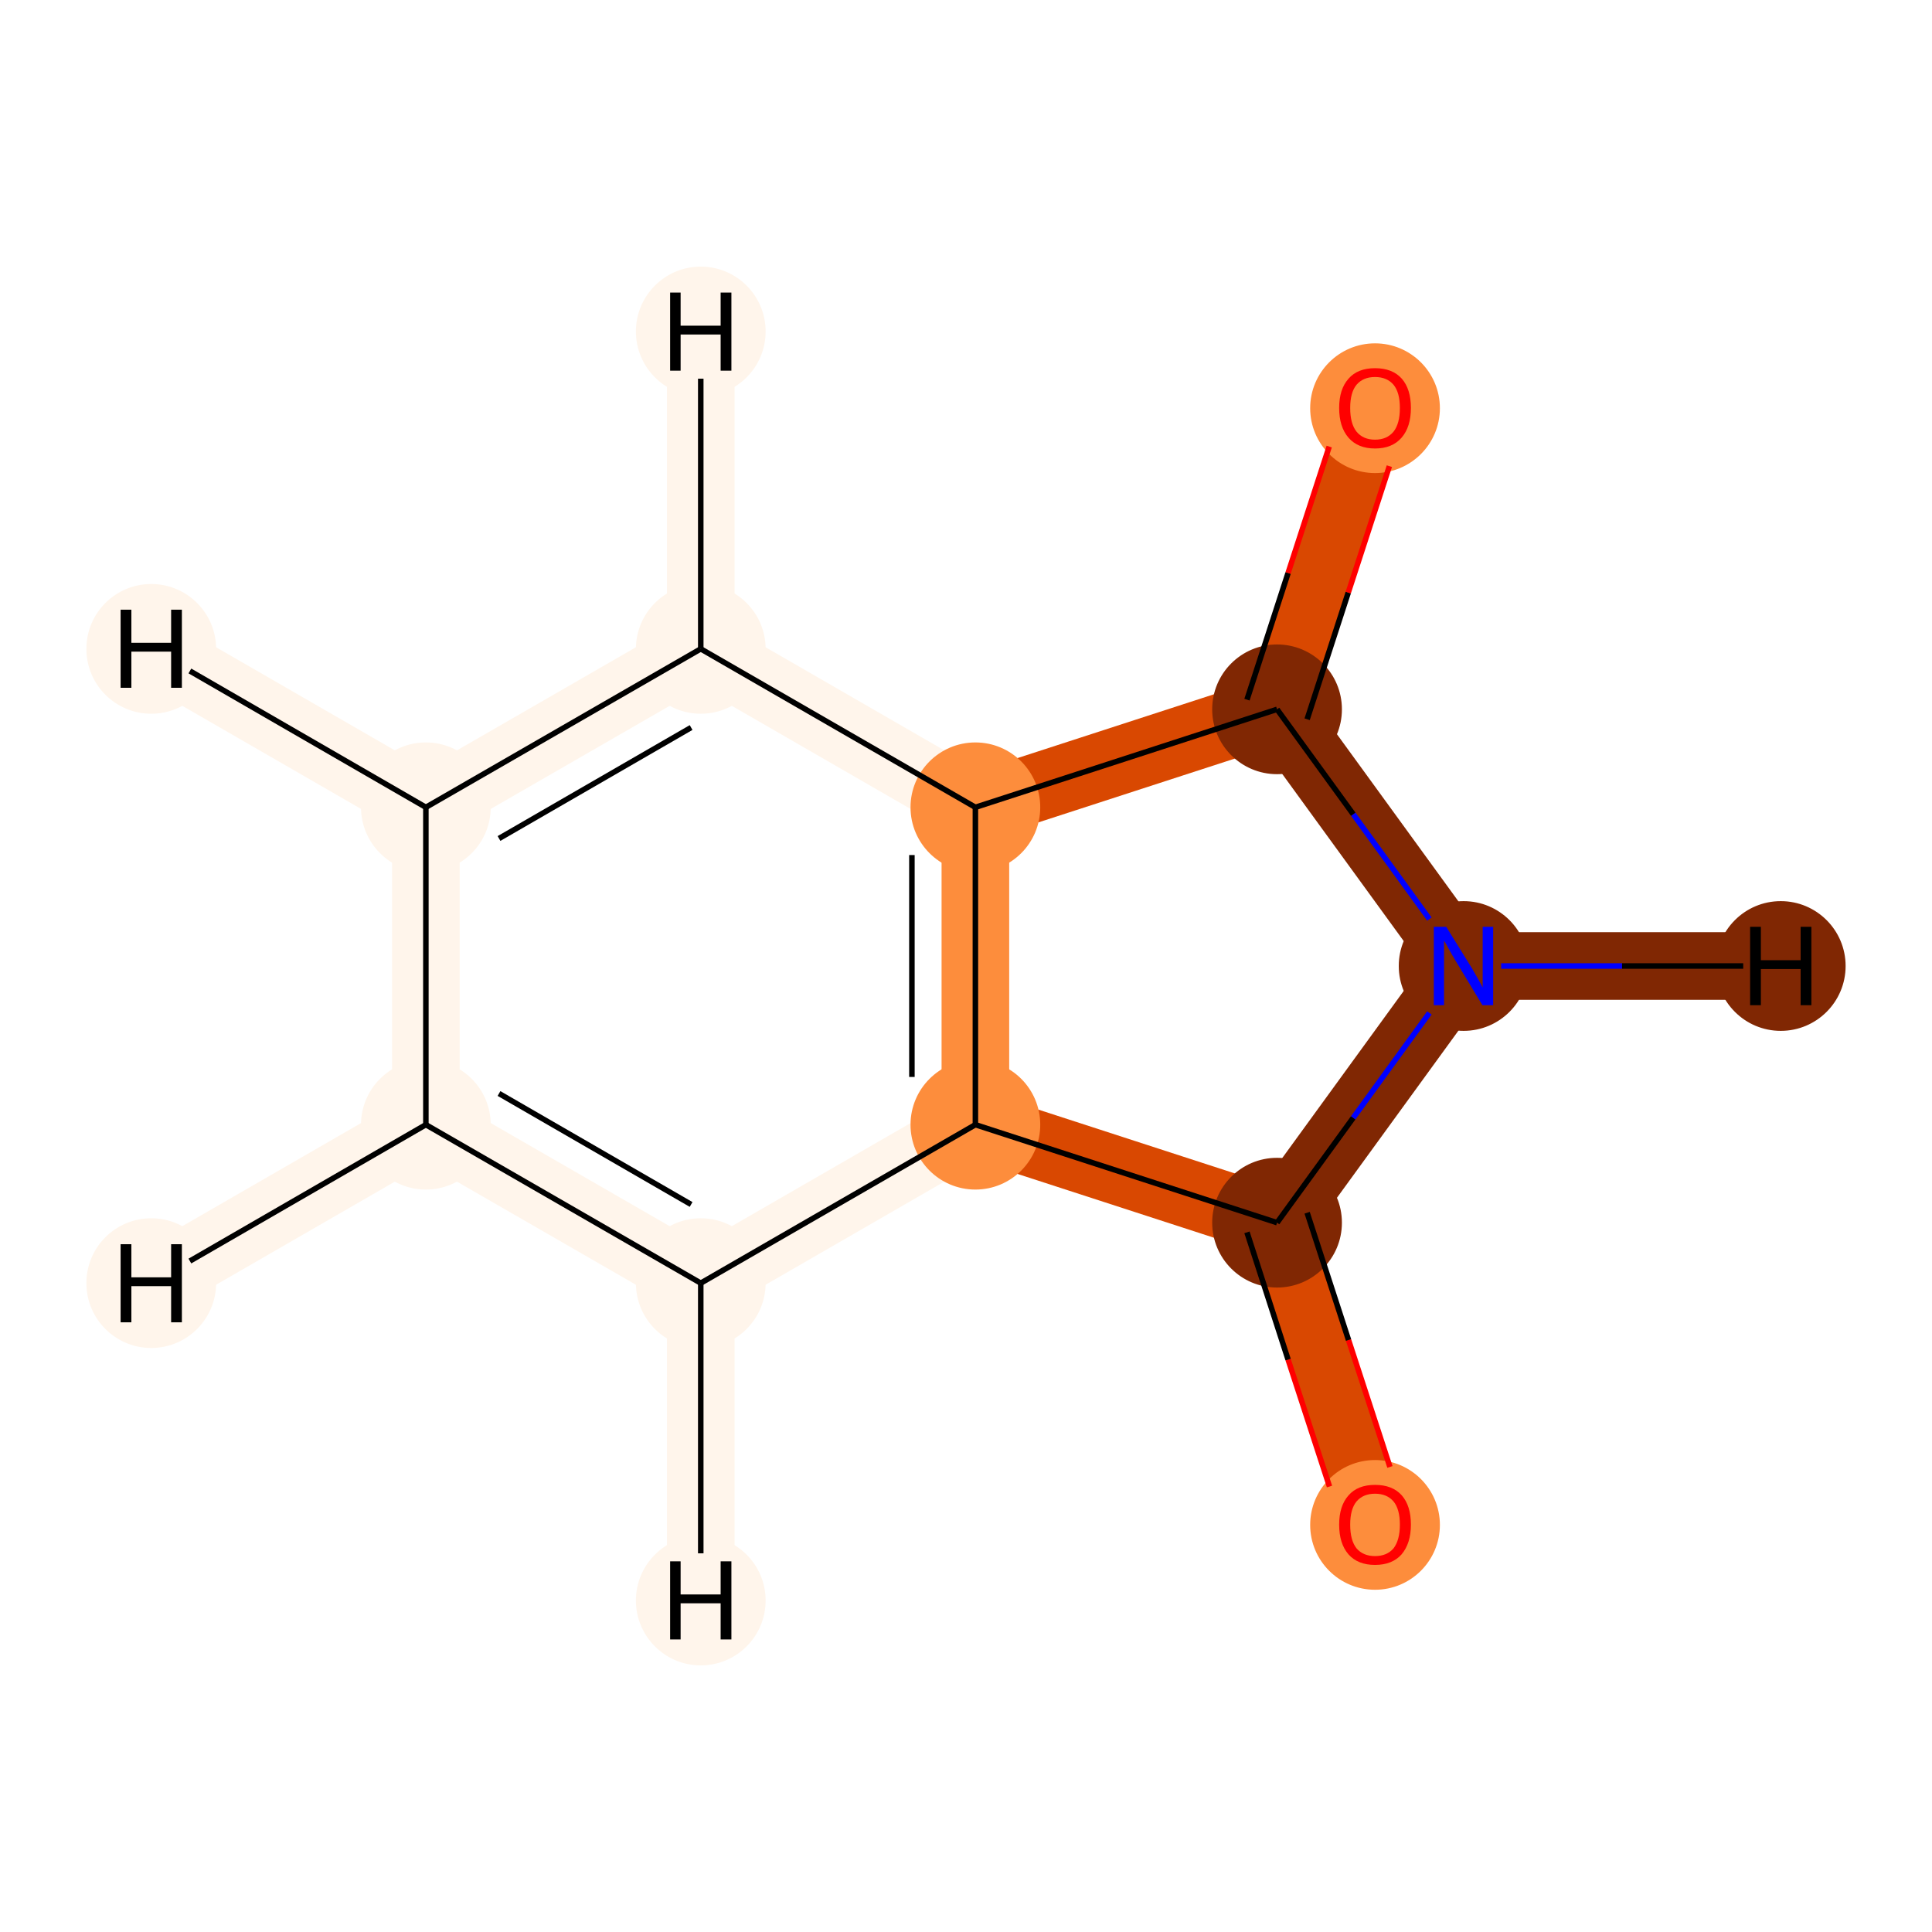 <?xml version='1.0' encoding='iso-8859-1'?>
<svg version='1.1' baseProfile='full'
              xmlns='http://www.w3.org/2000/svg'
                      xmlns:rdkit='http://www.rdkit.org/xml'
                      xmlns:xlink='http://www.w3.org/1999/xlink'
                  xml:space='preserve'
width='700px' height='700px' viewBox='0 0 700 700'>
<!-- END OF HEADER -->
<rect style='opacity:1.0;fill:#FFFFFF;stroke:none' width='700.0' height='700.0' x='0.0' y='0.0'> </rect>
<path d='M 498.2,552.3 L 462.7,443.0' style='fill:none;fill-rule:evenodd;stroke:#D94801;stroke-width:24.5px;stroke-linecap:butt;stroke-linejoin:miter;stroke-opacity:1' />
<path d='M 462.7,443.0 L 530.3,350.0' style='fill:none;fill-rule:evenodd;stroke:#802703;stroke-width:24.5px;stroke-linecap:butt;stroke-linejoin:miter;stroke-opacity:1' />
<path d='M 462.7,443.0 L 353.4,407.5' style='fill:none;fill-rule:evenodd;stroke:#D94801;stroke-width:24.5px;stroke-linecap:butt;stroke-linejoin:miter;stroke-opacity:1' />
<path d='M 530.3,350.0 L 462.7,257.0' style='fill:none;fill-rule:evenodd;stroke:#802703;stroke-width:24.5px;stroke-linecap:butt;stroke-linejoin:miter;stroke-opacity:1' />
<path d='M 530.3,350.0 L 645.2,350.0' style='fill:none;fill-rule:evenodd;stroke:#802703;stroke-width:24.5px;stroke-linecap:butt;stroke-linejoin:miter;stroke-opacity:1' />
<path d='M 462.7,257.0 L 498.2,147.7' style='fill:none;fill-rule:evenodd;stroke:#D94801;stroke-width:24.5px;stroke-linecap:butt;stroke-linejoin:miter;stroke-opacity:1' />
<path d='M 462.7,257.0 L 353.4,292.5' style='fill:none;fill-rule:evenodd;stroke:#D94801;stroke-width:24.5px;stroke-linecap:butt;stroke-linejoin:miter;stroke-opacity:1' />
<path d='M 353.4,292.5 L 353.4,407.5' style='fill:none;fill-rule:evenodd;stroke:#FD8D3C;stroke-width:24.5px;stroke-linecap:butt;stroke-linejoin:miter;stroke-opacity:1' />
<path d='M 353.4,292.5 L 253.9,235.1' style='fill:none;fill-rule:evenodd;stroke:#FFF5EB;stroke-width:24.5px;stroke-linecap:butt;stroke-linejoin:miter;stroke-opacity:1' />
<path d='M 353.4,407.5 L 253.9,464.9' style='fill:none;fill-rule:evenodd;stroke:#FFF5EB;stroke-width:24.5px;stroke-linecap:butt;stroke-linejoin:miter;stroke-opacity:1' />
<path d='M 253.9,464.9 L 154.3,407.5' style='fill:none;fill-rule:evenodd;stroke:#FFF5EB;stroke-width:24.5px;stroke-linecap:butt;stroke-linejoin:miter;stroke-opacity:1' />
<path d='M 253.9,464.9 L 253.9,579.9' style='fill:none;fill-rule:evenodd;stroke:#FFF5EB;stroke-width:24.5px;stroke-linecap:butt;stroke-linejoin:miter;stroke-opacity:1' />
<path d='M 154.3,407.5 L 154.3,292.5' style='fill:none;fill-rule:evenodd;stroke:#FFF5EB;stroke-width:24.5px;stroke-linecap:butt;stroke-linejoin:miter;stroke-opacity:1' />
<path d='M 154.3,407.5 L 54.8,464.9' style='fill:none;fill-rule:evenodd;stroke:#FFF5EB;stroke-width:24.5px;stroke-linecap:butt;stroke-linejoin:miter;stroke-opacity:1' />
<path d='M 154.3,292.5 L 253.9,235.1' style='fill:none;fill-rule:evenodd;stroke:#FFF5EB;stroke-width:24.5px;stroke-linecap:butt;stroke-linejoin:miter;stroke-opacity:1' />
<path d='M 154.3,292.5 L 54.8,235.1' style='fill:none;fill-rule:evenodd;stroke:#FFF5EB;stroke-width:24.5px;stroke-linecap:butt;stroke-linejoin:miter;stroke-opacity:1' />
<path d='M 253.9,235.1 L 253.9,120.1' style='fill:none;fill-rule:evenodd;stroke:#FFF5EB;stroke-width:24.5px;stroke-linecap:butt;stroke-linejoin:miter;stroke-opacity:1' />
<ellipse cx='498.2' cy='552.5' rx='23.0' ry='23.0'  style='fill:#FD8D3C;fill-rule:evenodd;stroke:#FD8D3C;stroke-width:1.0px;stroke-linecap:butt;stroke-linejoin:miter;stroke-opacity:1' />
<ellipse cx='462.7' cy='443.0' rx='23.0' ry='23.0'  style='fill:#802703;fill-rule:evenodd;stroke:#802703;stroke-width:1.0px;stroke-linecap:butt;stroke-linejoin:miter;stroke-opacity:1' />
<ellipse cx='530.3' cy='350.0' rx='23.0' ry='23.0'  style='fill:#802703;fill-rule:evenodd;stroke:#802703;stroke-width:1.0px;stroke-linecap:butt;stroke-linejoin:miter;stroke-opacity:1' />
<ellipse cx='462.7' cy='257.0' rx='23.0' ry='23.0'  style='fill:#802703;fill-rule:evenodd;stroke:#802703;stroke-width:1.0px;stroke-linecap:butt;stroke-linejoin:miter;stroke-opacity:1' />
<ellipse cx='498.2' cy='147.9' rx='23.0' ry='23.0'  style='fill:#FD8D3C;fill-rule:evenodd;stroke:#FD8D3C;stroke-width:1.0px;stroke-linecap:butt;stroke-linejoin:miter;stroke-opacity:1' />
<ellipse cx='353.4' cy='292.5' rx='23.0' ry='23.0'  style='fill:#FD8D3C;fill-rule:evenodd;stroke:#FD8D3C;stroke-width:1.0px;stroke-linecap:butt;stroke-linejoin:miter;stroke-opacity:1' />
<ellipse cx='353.4' cy='407.5' rx='23.0' ry='23.0'  style='fill:#FD8D3C;fill-rule:evenodd;stroke:#FD8D3C;stroke-width:1.0px;stroke-linecap:butt;stroke-linejoin:miter;stroke-opacity:1' />
<ellipse cx='253.9' cy='464.9' rx='23.0' ry='23.0'  style='fill:#FFF5EB;fill-rule:evenodd;stroke:#FFF5EB;stroke-width:1.0px;stroke-linecap:butt;stroke-linejoin:miter;stroke-opacity:1' />
<ellipse cx='154.3' cy='407.5' rx='23.0' ry='23.0'  style='fill:#FFF5EB;fill-rule:evenodd;stroke:#FFF5EB;stroke-width:1.0px;stroke-linecap:butt;stroke-linejoin:miter;stroke-opacity:1' />
<ellipse cx='154.3' cy='292.5' rx='23.0' ry='23.0'  style='fill:#FFF5EB;fill-rule:evenodd;stroke:#FFF5EB;stroke-width:1.0px;stroke-linecap:butt;stroke-linejoin:miter;stroke-opacity:1' />
<ellipse cx='253.9' cy='235.1' rx='23.0' ry='23.0'  style='fill:#FFF5EB;fill-rule:evenodd;stroke:#FFF5EB;stroke-width:1.0px;stroke-linecap:butt;stroke-linejoin:miter;stroke-opacity:1' />
<ellipse cx='645.2' cy='350.0' rx='23.0' ry='23.0'  style='fill:#802703;fill-rule:evenodd;stroke:#802703;stroke-width:1.0px;stroke-linecap:butt;stroke-linejoin:miter;stroke-opacity:1' />
<ellipse cx='253.9' cy='579.9' rx='23.0' ry='23.0'  style='fill:#FFF5EB;fill-rule:evenodd;stroke:#FFF5EB;stroke-width:1.0px;stroke-linecap:butt;stroke-linejoin:miter;stroke-opacity:1' />
<ellipse cx='54.8' cy='464.9' rx='23.0' ry='23.0'  style='fill:#FFF5EB;fill-rule:evenodd;stroke:#FFF5EB;stroke-width:1.0px;stroke-linecap:butt;stroke-linejoin:miter;stroke-opacity:1' />
<ellipse cx='54.8' cy='235.1' rx='23.0' ry='23.0'  style='fill:#FFF5EB;fill-rule:evenodd;stroke:#FFF5EB;stroke-width:1.0px;stroke-linecap:butt;stroke-linejoin:miter;stroke-opacity:1' />
<ellipse cx='253.9' cy='120.1' rx='23.0' ry='23.0'  style='fill:#FFF5EB;fill-rule:evenodd;stroke:#FFF5EB;stroke-width:1.0px;stroke-linecap:butt;stroke-linejoin:miter;stroke-opacity:1' />
<path class='bond-0 atom-0 atom-1' d='M 503.6,531.5 L 488.6,485.5' style='fill:none;fill-rule:evenodd;stroke:#FF0000;stroke-width:2.0px;stroke-linecap:butt;stroke-linejoin:miter;stroke-opacity:1' />
<path class='bond-0 atom-0 atom-1' d='M 488.6,485.5 L 473.6,439.4' style='fill:none;fill-rule:evenodd;stroke:#000000;stroke-width:2.0px;stroke-linecap:butt;stroke-linejoin:miter;stroke-opacity:1' />
<path class='bond-0 atom-0 atom-1' d='M 481.7,538.6 L 466.7,492.6' style='fill:none;fill-rule:evenodd;stroke:#FF0000;stroke-width:2.0px;stroke-linecap:butt;stroke-linejoin:miter;stroke-opacity:1' />
<path class='bond-0 atom-0 atom-1' d='M 466.7,492.6 L 451.8,446.5' style='fill:none;fill-rule:evenodd;stroke:#000000;stroke-width:2.0px;stroke-linecap:butt;stroke-linejoin:miter;stroke-opacity:1' />
<path class='bond-1 atom-1 atom-2' d='M 462.7,443.0 L 490.3,405.0' style='fill:none;fill-rule:evenodd;stroke:#000000;stroke-width:2.0px;stroke-linecap:butt;stroke-linejoin:miter;stroke-opacity:1' />
<path class='bond-1 atom-1 atom-2' d='M 490.3,405.0 L 517.9,367.0' style='fill:none;fill-rule:evenodd;stroke:#0000FF;stroke-width:2.0px;stroke-linecap:butt;stroke-linejoin:miter;stroke-opacity:1' />
<path class='bond-10 atom-6 atom-1' d='M 353.4,407.5 L 462.7,443.0' style='fill:none;fill-rule:evenodd;stroke:#000000;stroke-width:2.0px;stroke-linecap:butt;stroke-linejoin:miter;stroke-opacity:1' />
<path class='bond-2 atom-2 atom-3' d='M 517.9,333.0 L 490.3,295.0' style='fill:none;fill-rule:evenodd;stroke:#0000FF;stroke-width:2.0px;stroke-linecap:butt;stroke-linejoin:miter;stroke-opacity:1' />
<path class='bond-2 atom-2 atom-3' d='M 490.3,295.0 L 462.7,257.0' style='fill:none;fill-rule:evenodd;stroke:#000000;stroke-width:2.0px;stroke-linecap:butt;stroke-linejoin:miter;stroke-opacity:1' />
<path class='bond-12 atom-2 atom-11' d='M 543.9,350.0 L 587.7,350.0' style='fill:none;fill-rule:evenodd;stroke:#0000FF;stroke-width:2.0px;stroke-linecap:butt;stroke-linejoin:miter;stroke-opacity:1' />
<path class='bond-12 atom-2 atom-11' d='M 587.7,350.0 L 631.6,350.0' style='fill:none;fill-rule:evenodd;stroke:#000000;stroke-width:2.0px;stroke-linecap:butt;stroke-linejoin:miter;stroke-opacity:1' />
<path class='bond-3 atom-3 atom-4' d='M 473.6,260.6 L 488.5,214.7' style='fill:none;fill-rule:evenodd;stroke:#000000;stroke-width:2.0px;stroke-linecap:butt;stroke-linejoin:miter;stroke-opacity:1' />
<path class='bond-3 atom-3 atom-4' d='M 488.5,214.7 L 503.4,168.9' style='fill:none;fill-rule:evenodd;stroke:#FF0000;stroke-width:2.0px;stroke-linecap:butt;stroke-linejoin:miter;stroke-opacity:1' />
<path class='bond-3 atom-3 atom-4' d='M 451.8,253.5 L 466.7,207.6' style='fill:none;fill-rule:evenodd;stroke:#000000;stroke-width:2.0px;stroke-linecap:butt;stroke-linejoin:miter;stroke-opacity:1' />
<path class='bond-3 atom-3 atom-4' d='M 466.7,207.6 L 481.6,161.8' style='fill:none;fill-rule:evenodd;stroke:#FF0000;stroke-width:2.0px;stroke-linecap:butt;stroke-linejoin:miter;stroke-opacity:1' />
<path class='bond-4 atom-3 atom-5' d='M 462.7,257.0 L 353.4,292.5' style='fill:none;fill-rule:evenodd;stroke:#000000;stroke-width:2.0px;stroke-linecap:butt;stroke-linejoin:miter;stroke-opacity:1' />
<path class='bond-5 atom-5 atom-6' d='M 353.4,292.5 L 353.4,407.5' style='fill:none;fill-rule:evenodd;stroke:#000000;stroke-width:2.0px;stroke-linecap:butt;stroke-linejoin:miter;stroke-opacity:1' />
<path class='bond-5 atom-5 atom-6' d='M 330.4,309.8 L 330.4,390.2' style='fill:none;fill-rule:evenodd;stroke:#000000;stroke-width:2.0px;stroke-linecap:butt;stroke-linejoin:miter;stroke-opacity:1' />
<path class='bond-11 atom-10 atom-5' d='M 253.9,235.1 L 353.4,292.5' style='fill:none;fill-rule:evenodd;stroke:#000000;stroke-width:2.0px;stroke-linecap:butt;stroke-linejoin:miter;stroke-opacity:1' />
<path class='bond-6 atom-6 atom-7' d='M 353.4,407.5 L 253.9,464.9' style='fill:none;fill-rule:evenodd;stroke:#000000;stroke-width:2.0px;stroke-linecap:butt;stroke-linejoin:miter;stroke-opacity:1' />
<path class='bond-7 atom-7 atom-8' d='M 253.9,464.9 L 154.3,407.5' style='fill:none;fill-rule:evenodd;stroke:#000000;stroke-width:2.0px;stroke-linecap:butt;stroke-linejoin:miter;stroke-opacity:1' />
<path class='bond-7 atom-7 atom-8' d='M 250.4,436.4 L 180.8,396.2' style='fill:none;fill-rule:evenodd;stroke:#000000;stroke-width:2.0px;stroke-linecap:butt;stroke-linejoin:miter;stroke-opacity:1' />
<path class='bond-13 atom-7 atom-12' d='M 253.9,464.9 L 253.9,562.8' style='fill:none;fill-rule:evenodd;stroke:#000000;stroke-width:2.0px;stroke-linecap:butt;stroke-linejoin:miter;stroke-opacity:1' />
<path class='bond-8 atom-8 atom-9' d='M 154.3,407.5 L 154.3,292.5' style='fill:none;fill-rule:evenodd;stroke:#000000;stroke-width:2.0px;stroke-linecap:butt;stroke-linejoin:miter;stroke-opacity:1' />
<path class='bond-14 atom-8 atom-13' d='M 154.3,407.5 L 68.8,456.9' style='fill:none;fill-rule:evenodd;stroke:#000000;stroke-width:2.0px;stroke-linecap:butt;stroke-linejoin:miter;stroke-opacity:1' />
<path class='bond-9 atom-9 atom-10' d='M 154.3,292.5 L 253.9,235.1' style='fill:none;fill-rule:evenodd;stroke:#000000;stroke-width:2.0px;stroke-linecap:butt;stroke-linejoin:miter;stroke-opacity:1' />
<path class='bond-9 atom-9 atom-10' d='M 180.8,303.8 L 250.4,263.6' style='fill:none;fill-rule:evenodd;stroke:#000000;stroke-width:2.0px;stroke-linecap:butt;stroke-linejoin:miter;stroke-opacity:1' />
<path class='bond-15 atom-9 atom-14' d='M 154.3,292.5 L 68.8,243.1' style='fill:none;fill-rule:evenodd;stroke:#000000;stroke-width:2.0px;stroke-linecap:butt;stroke-linejoin:miter;stroke-opacity:1' />
<path class='bond-16 atom-10 atom-15' d='M 253.9,235.1 L 253.9,137.2' style='fill:none;fill-rule:evenodd;stroke:#000000;stroke-width:2.0px;stroke-linecap:butt;stroke-linejoin:miter;stroke-opacity:1' />
<path  class='atom-0' d='M 485.2 552.4
Q 485.2 545.6, 488.6 541.8
Q 491.9 538.0, 498.2 538.0
Q 504.5 538.0, 507.9 541.8
Q 511.2 545.6, 511.2 552.4
Q 511.2 559.2, 507.8 563.2
Q 504.4 567.0, 498.2 567.0
Q 492.0 567.0, 488.6 563.2
Q 485.2 559.3, 485.2 552.4
M 498.2 563.8
Q 502.5 563.8, 504.9 561.0
Q 507.2 558.0, 507.2 552.4
Q 507.2 546.8, 504.9 544.0
Q 502.5 541.2, 498.2 541.2
Q 493.9 541.2, 491.5 544.0
Q 489.2 546.8, 489.2 552.4
Q 489.2 558.1, 491.5 561.0
Q 493.9 563.8, 498.2 563.8
' fill='#FF0000'/>
<path  class='atom-2' d='M 524.0 335.8
L 533.3 350.8
Q 534.2 352.3, 535.7 355.0
Q 537.2 357.7, 537.2 357.8
L 537.2 335.8
L 541.0 335.8
L 541.0 364.2
L 537.1 364.2
L 527.2 347.8
Q 526.0 345.8, 524.8 343.6
Q 523.6 341.4, 523.2 340.8
L 523.2 364.2
L 519.5 364.2
L 519.5 335.8
L 524.0 335.8
' fill='#0000FF'/>
<path  class='atom-4' d='M 485.2 147.8
Q 485.2 141.0, 488.6 137.2
Q 491.9 133.4, 498.2 133.4
Q 504.5 133.4, 507.9 137.2
Q 511.2 141.0, 511.2 147.8
Q 511.2 154.7, 507.8 158.6
Q 504.4 162.5, 498.2 162.5
Q 492.0 162.5, 488.6 158.6
Q 485.2 154.7, 485.2 147.8
M 498.2 159.3
Q 502.5 159.3, 504.9 156.4
Q 507.2 153.5, 507.2 147.8
Q 507.2 142.2, 504.9 139.4
Q 502.5 136.6, 498.2 136.6
Q 493.9 136.6, 491.5 139.4
Q 489.2 142.2, 489.2 147.8
Q 489.2 153.5, 491.5 156.4
Q 493.9 159.3, 498.2 159.3
' fill='#FF0000'/>
<path  class='atom-11' d='M 634.1 335.8
L 638.0 335.8
L 638.0 347.9
L 652.4 347.9
L 652.4 335.8
L 656.3 335.8
L 656.3 364.2
L 652.4 364.2
L 652.4 351.1
L 638.0 351.1
L 638.0 364.2
L 634.1 364.2
L 634.1 335.8
' fill='#000000'/>
<path  class='atom-12' d='M 242.8 565.7
L 246.6 565.7
L 246.6 577.7
L 261.1 577.7
L 261.1 565.7
L 265.0 565.7
L 265.0 594.0
L 261.1 594.0
L 261.1 580.9
L 246.6 580.9
L 246.6 594.0
L 242.8 594.0
L 242.8 565.7
' fill='#000000'/>
<path  class='atom-13' d='M 43.7 450.8
L 47.6 450.8
L 47.6 462.8
L 62.0 462.8
L 62.0 450.8
L 65.9 450.8
L 65.9 479.1
L 62.0 479.1
L 62.0 466.0
L 47.6 466.0
L 47.6 479.1
L 43.7 479.1
L 43.7 450.8
' fill='#000000'/>
<path  class='atom-14' d='M 43.7 220.9
L 47.6 220.9
L 47.6 232.9
L 62.0 232.9
L 62.0 220.9
L 65.9 220.9
L 65.9 249.2
L 62.0 249.2
L 62.0 236.1
L 47.6 236.1
L 47.6 249.2
L 43.7 249.2
L 43.7 220.9
' fill='#000000'/>
<path  class='atom-15' d='M 242.8 106.0
L 246.6 106.0
L 246.6 118.0
L 261.1 118.0
L 261.1 106.0
L 265.0 106.0
L 265.0 134.3
L 261.1 134.3
L 261.1 121.2
L 246.6 121.2
L 246.6 134.3
L 242.8 134.3
L 242.8 106.0
' fill='#000000'/>
</svg>
